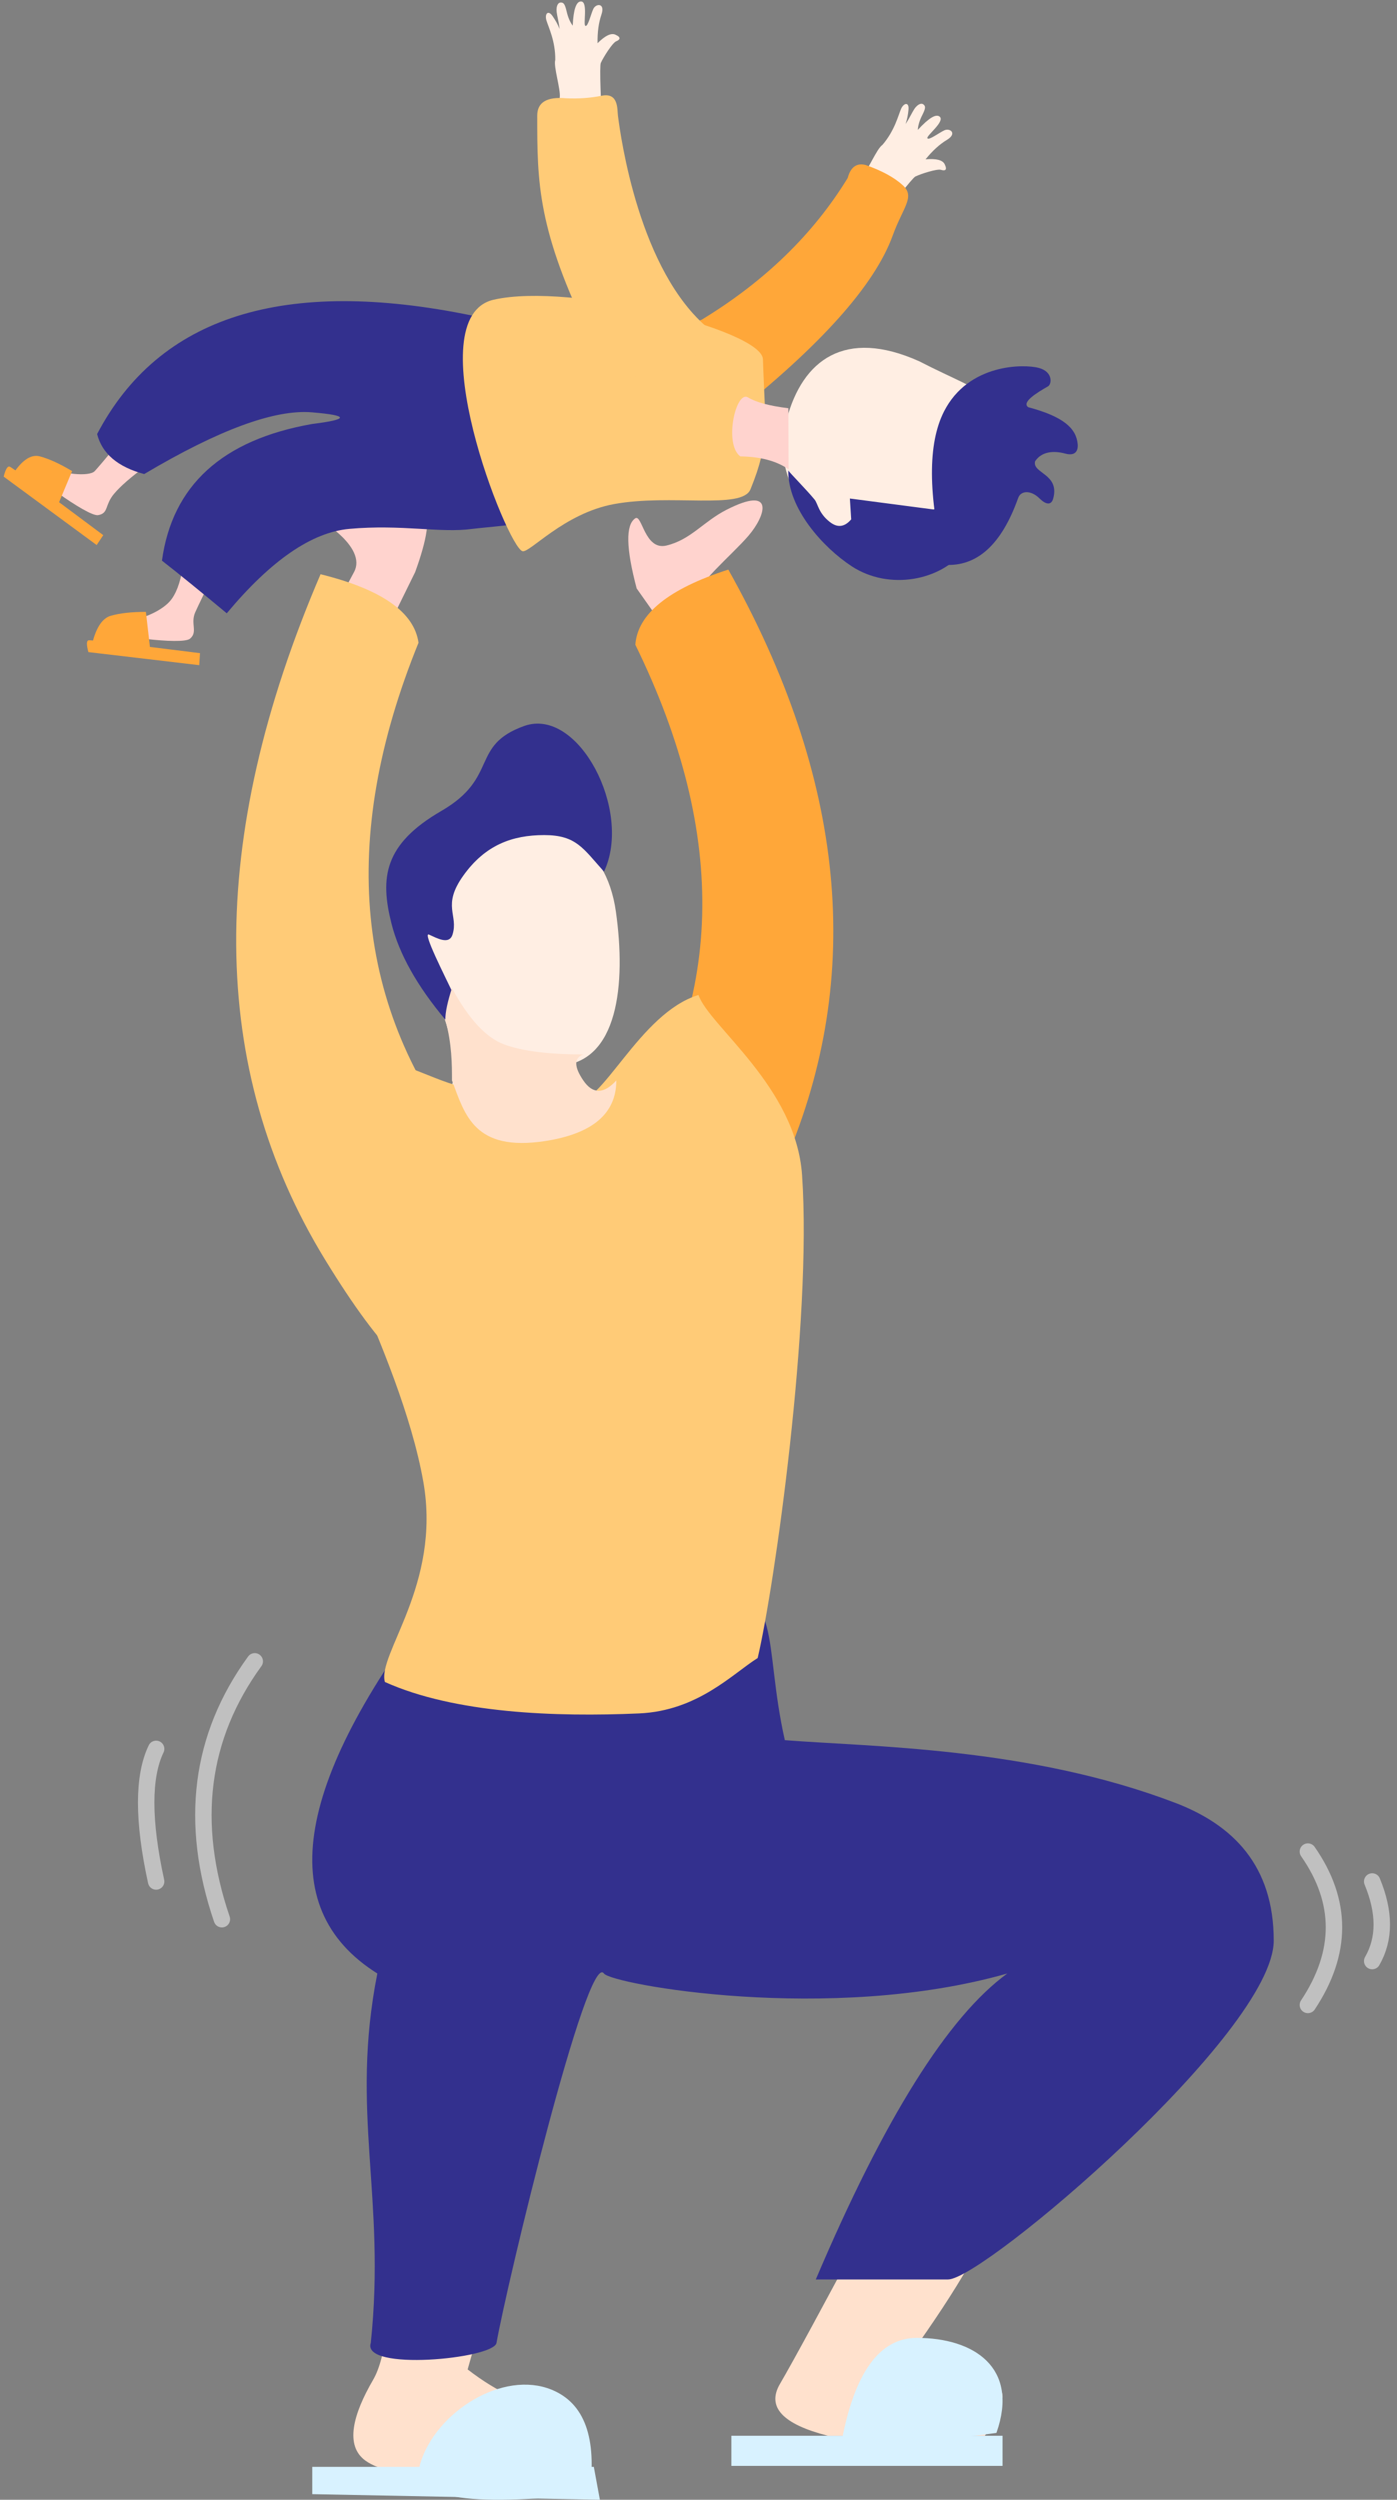 <?xml version="1.0" encoding="UTF-8"?>
<svg width="170px" height="304px" viewBox="0 0 170 304" version="1.1" xmlns="http://www.w3.org/2000/svg" xmlns:xlink="http://www.w3.org/1999/xlink">
    <rect x="0" y="0" width="170" height="304" fill="#808080" stroke="none"/>
    <!-- Generator: Sketch 55.2 (78181) - https://sketchapp.com -->
    <title>爸带娃</title>
    <desc>Created with Sketch.</desc>
    <g id="页面1" stroke="none" stroke-width="1" fill="none" fill-rule="evenodd">
        <g id="画板" transform="translate(-593, -1131)">
            <g id="爸带娃" transform="translate(585, 1114)">
                <g id="编组-18" transform="translate(97, 283)">
                    <path d="M16.912,3.663 C11.202,14.383 7.534,21.136 5.907,23.923 C4.28,26.709 6.226,28.807 11.744,30.216 L30.846,30.216 C33.718,26.02 33.718,23.923 30.846,23.923 C27.975,23.923 24.085,23.923 19.176,23.923 C25.942,14.822 30.12,8.069 31.708,3.663 C33.297,-0.744 28.365,-0.744 16.912,3.663 Z" id="路径-56备份" fill="#FFE1CD"></path>
                    <polygon id="路径-57备份" fill="#D8F2FF" points="2.02764888e-13 33.879 33 33.879 33 30.216 2.02764888e-13 30.216"></polygon>
                    <path d="M13.378,31.132 C14.942,22.586 18.008,18.313 22.576,18.313 C29.427,18.313 35.083,21.853 32.255,29.869 C26.211,30.711 19.919,31.132 13.378,31.132 Z" id="路径-58备份" fill="#D8F2FF"></path>
                </g>
                <path d="M55.097,289.307 C55.587,297.933 55.02,303.64 53.397,306.427 C50.962,310.609 49.94,314.403 52.461,316.235 C54.141,317.457 57.762,318.254 63.325,318.626 C67.346,320.458 70.996,320.458 74.274,318.626 C79.192,315.877 79.107,309.464 74.81,309.464 C71.945,309.464 68.644,308.026 64.908,305.15 C66.624,298.997 68.275,293.716 69.86,289.307 C71.445,284.898 66.524,284.898 55.097,289.307 Z" id="路径-56备份" fill="#FFE1CD"></path>
                <path d="M93.27,96.585 C95.351,92.54 96.391,90.042 96.391,89.093 C96.39,87.669 90.893,85.529 88.173,83.872 C85.453,82.214 83.133,79.001 89.744,80.049 C92.883,80.546 95.013,82.175 98.054,81.926 C100.777,81.702 99.664,77.331 100.636,77.609 C102.007,78.002 102.829,80.723 103.102,85.773 L99.749,96.589 L93.27,96.585 Z" id="路径-60备份" fill="#FFD3CE" transform="translate(94.278, 87.093) scale(-1, 1) rotate(18) translate(-94.278, -87.093) "></path>
                <path d="M62.127,210 C43.843,233.292 41.106,248.959 53.917,257 C50.575,273.877 54.991,284.116 53.121,301.924 C51.926,305.412 68.076,303.866 68.42,301.924 C69.727,294.552 79.468,254.137 81.491,257 C82.406,258.294 108.939,263.157 130.577,257 C123.357,262.251 115.59,274.653 107.274,294.207 C112.58,294.207 117.946,294.207 123.371,294.207 C127.681,294.207 163,264.161 163,252.997 C163,243.885 158.055,238.933 151.014,236.246 C133.195,229.443 113.82,229.443 103.506,228.623 C100.804,216.619 103.414,210 94.213,210 C86.277,210 75.582,210 62.127,210 Z" id="路径-55" fill="#33308E"></path>
                <path d="M98.869,86.346 C82.876,110.707 78.883,134.43 86.891,157.516 C94.898,180.602 101.55,180.816 106.848,158.159 C95.64,139.275 96.529,118.641 109.515,96.256 C109.515,92.502 105.967,89.198 98.869,86.346 Z" id="路径-59备份" fill="#FFA739" transform="translate(96.199, 130.669) scale(-1, 1) rotate(-4) translate(-96.199, -130.669) "></path>
                <path d="M74.117,147.226 C81.351,147.867 83.607,138.515 83.609,129.657 C83.611,120.799 77.488,117.037 70.375,117.039 C63.263,117.041 54.443,127.619 58.812,134.661 C60.615,137.567 60.329,135.261 61.165,139.69 C61.856,143.356 61.386,146.7 60.921,147.794 C60.186,153.024 69.705,146.835 74.117,147.226 Z" id="椭圆形" fill="#FFEEE3" transform="translate(70.628, 133.471) rotate(-8) translate(-70.628, -133.471) "></path>
                <path d="M70.329,147.448 C68.609,148.305 61.857,142.687 59.804,143.196 C54.065,144.618 51.67,151.181 49.741,153.344 C47.536,155.815 57.202,178.049 57.754,194.399 C58.181,207.065 49.24,214.367 49.736,217.811 C57.611,222.777 69.73,224.932 79.832,225.9 C86.964,226.583 91.786,222.698 95.061,221.238 C98.293,212.939 107.318,181.626 108.585,163.826 C109.35,153.064 99.892,144.303 99.152,140.385 C91.629,141.57 85.486,152.466 82.288,151.102 C80.359,150.279 72.327,146.453 70.329,147.448 Z" id="路径-33" fill="#FFCB77" transform="translate(79.022, 183.182) rotate(-8) translate(-79.022, -183.182) "></path>
                <path d="M47.317,94 C48.733,91.061 49.988,88.583 51.083,86.567 C52.725,83.543 46.885,79.746 44.039,78.866 C41.194,77.985 38.935,74.086 44.039,75.198 C49.144,76.309 52.764,79.063 54.871,78.866 C56.898,78.676 54.352,75.301 56.061,75.198 C58.297,75.063 59.163,78.125 59.645,78.866 C60.364,79.97 59.99,82.537 58.523,86.567 L54.871,94 L47.317,94 Z" id="路径-60" fill="#FFD3CE"></path>
                <path d="M53.928,86.804 C35.698,116.882 32.01,144.414 42.862,169.401 C53.714,194.389 60.06,190.793 61.899,158.614 C50.692,139.732 51.584,119.098 64.573,96.713 C64.574,92.958 61.025,89.655 53.928,86.804 Z" id="路径-59" fill="#FFCB77" transform="translate(50.68, 136.294) rotate(-8) translate(-50.68, -136.294) "></path>
                <g id="编组-14" transform="translate(75, 65.5) rotate(105) translate(-75, -65.5) translate(25, 2)">
                    <path d="M44.172,9.9 C34.585,9.9 36.033,11.949 33.978,21.366 C32.411,31.146 37.503,35.1 44.947,35.1 C52.39,35.1 57.089,29.407 57.089,21.366 C57.089,13.326 53.759,9.9 44.172,9.9 Z" id="路径-61" fill="#FFEEE3"></path>
                    <g id="编组-19" transform="translate(79.193, 94.168)">
                        <path d="M3.43,4.686 C5.232,5.464 6.446,6.314 7.072,7.235 C8.011,8.617 8.485,11.452 7.906,12.91 C7.327,14.368 8.231,15.421 8.742,15.427 C9.253,15.432 12.634,7.101 12.065,5.934 C11.497,4.767 10.292,5.485 9.072,4.517 C8.259,3.872 6.996,2.814 5.283,1.343 L3.43,4.686 Z" id="路径-68备份" fill="#FFD3CE" transform="translate(7.78, 8.385) rotate(-29) translate(-7.78, -8.385) "></path>
                        <path d="M10.222,15.271 C10.219,15.013 11.892,10.779 15.24,2.567 L16.629,3.033 L11.602,15.651 C10.685,15.655 10.225,15.528 10.222,15.271 Z" id="路径-69备份" fill="#FFA739" transform="translate(13.425, 9.109) rotate(-30) translate(-13.425, -9.109) "></path>
                        <path d="M12.746,16.328 C10.644,15.271 9.587,14.159 9.575,12.992 C9.563,11.825 9.78,10.415 10.226,8.762 L14.573,9.408 L12.746,16.328 Z" id="路径-70备份" fill="#FFA739" transform="translate(12.074, 12.545) rotate(-30) translate(-12.074, -12.545) "></path>
                    </g>
                    <path d="M13.48,26.406 C13.887,27.093 28.518,36.23 32.966,37.834 C35.931,38.904 35.931,40.954 32.966,43.983 C22.927,38.904 16.62,35.208 14.044,32.895 C13.296,32.223 10.514,31.384 10.003,30.734 C8.135,29.385 6.196,29.113 5.437,28.853 C4.677,28.593 4.474,27.944 5.437,27.944 C6.079,27.944 6.675,28.011 7.226,28.144 C6.852,27.94 6.333,27.697 5.669,27.417 C4.673,26.997 4.495,26.472 4.641,26.221 C4.844,25.873 5.103,25.873 5.977,26.221 C6.659,26.493 7.269,26.62 7.806,26.6 C6.237,25.392 5.627,24.552 5.977,24.079 C6.502,23.37 8.458,25.561 8.718,25.349 C8.979,25.138 7.937,24.013 7.571,23.37 C7.205,22.727 7.812,21.732 8.718,22.981 C9.323,23.813 10.179,24.602 11.288,25.349 C11.062,24.064 11.192,23.274 11.675,22.981 C12.401,22.541 12.503,22.901 12.397,23.37 C12.291,23.839 13.073,25.718 13.48,26.406 Z" id="路径-64" fill="#FFEEE3" transform="translate(19.893, 33.183) rotate(-10) translate(-19.893, -33.183) "></path>
                    <path d="M11.866,60.836 C12.273,61.523 26.906,70.657 31.354,72.261 C34.32,73.331 34.319,75.38 31.353,78.409 C21.314,73.331 15.005,69.636 12.429,67.324 C11.681,66.653 8.899,65.814 8.388,65.164 C6.52,63.816 4.581,63.544 3.821,63.284 C3.061,63.024 2.858,62.375 3.821,62.375 C4.463,62.375 5.06,62.441 5.611,62.575 C5.237,62.371 4.718,62.128 4.053,61.848 C3.057,61.428 2.88,60.904 3.025,60.653 C3.228,60.304 3.487,60.304 4.362,60.653 C5.044,60.925 5.653,61.051 6.19,61.031 C4.621,59.824 4.012,58.984 4.362,58.511 C4.887,57.802 6.843,59.992 7.103,59.781 C7.364,59.569 6.322,58.445 5.956,57.802 C5.59,57.158 6.197,56.164 7.103,57.412 C7.708,58.244 8.564,59.034 9.673,59.78 C9.448,58.495 9.577,57.705 10.061,57.412 C10.786,56.972 10.889,57.333 10.783,57.801 C10.677,58.27 11.459,60.149 11.866,60.836 Z" id="路径-64" fill="#FFEEE3" transform="translate(18.279, 67.612) scale(-1, -1) rotate(130) translate(-18.279, -67.612) "></path>
                    <path d="M38.008,55.281 C38.525,53.135 37.843,50.788 35.963,48.241 C29.488,42.043 22.401,37.805 14.704,35.527 C13.32,35.527 12.622,34.955 12.611,33.812 C12.777,31.705 13.182,30.038 13.827,28.81 C14.794,26.968 16.397,28.112 20.033,28.424 C26.437,28.974 35.261,33.435 46.506,41.807 C40.324,52.936 37.491,57.427 38.008,55.281 Z" id="路径-63" fill="#FFA739"></path>
                    <g id="编组-20" transform="translate(69.073, 109.026)">
                        <path d="M-4.4408921e-15,3.994 C1.94,4.882 3.198,5.477 3.774,5.777 C4.638,6.228 5.228,9.722 4.638,11.232 C4.047,12.742 4.935,13.818 5.443,13.818 C5.951,13.818 9.396,5.191 8.842,3.994 C8.289,2.797 7.475,3.559 5.84,2.797 C4.75,2.289 3.361,1.356 1.673,1.95399252e-14 L-4.4408921e-15,3.994 Z" id="路径-68" fill="#FFD3CE"></path>
                        <path d="M5.931,15.931 C5.931,15.665 7.631,11.275 11.032,2.761 L12.402,3.227 L7.293,16.309 C6.385,16.323 5.931,16.197 5.931,15.931 Z" id="路径-69" fill="#FFA739"></path>
                        <path d="M7.102,15.436 C4.883,14.775 3.774,13.86 3.774,12.69 C3.774,11.52 4.012,10.105 4.489,8.443 L8.951,9.046 L7.102,15.436 Z" id="路径-70" fill="#FFA739"></path>
                    </g>
                    <path d="M42.692,75.319 C44.059,98.679 52.635,112.136 68.422,115.692 C70.567,114.491 71.639,112.227 71.639,108.9 C64.087,101.526 59.908,95.599 59.103,91.12 C58.298,86.642 58.755,86.519 60.475,90.752 C65.161,100.796 72.086,105.241 81.251,104.087 C82.271,101.68 83.653,98.588 85.395,94.812 C77.794,91.292 73.203,87.378 71.62,83.071 C69.403,77.036 69.264,72.197 67.745,68.606 C67.48,67.982 66.147,64.303 65.851,63.779 C63.103,58.9 55.383,62.747 42.692,75.319 Z" id="路径-65" fill="#33308E"></path>
                    <path d="M57.089,11.949 C49.381,16.127 43.385,17.763 39.101,16.858 C32.675,15.5 30.994,8.943 30.994,7.096 C30.994,5.25 32.506,5.054 32.865,5.417 C33.943,6.508 35.572,8.065 35.941,7.096 C35.941,2.733 36.858,0.79 38.743,0.107 C39.201,-0.059 40.225,-0.235 40.225,1.28 C40.225,2.794 40.742,4.131 42.074,4.58 C43.609,4.58 42.751,1.28 45.863,1.28 C46.815,1.28 46.815,1.997 46.299,2.902 C45.591,4.143 45.922,5.336 46.925,5.417 C52.912,5.899 56.3,8.076 57.089,11.949 Z" id="路径-66" fill="#33308E"></path>
                    <path d="M47.656,37.155 C46.025,37.381 42.08,38.758 38.667,39.783 C35.253,40.807 35.635,64.743 40.146,73.298 C44.657,81.854 68.786,63.947 68.786,62.005 C68.786,61.094 63.035,58.328 60.375,52.745 C57.362,46.419 57.03,37.497 54.339,37.155 C50.89,36.717 49.287,36.929 47.656,37.155 Z" id="路径-62" fill="#FFCB77"></path>
                    <path d="M41.996,77.106 C42.775,73.848 54.452,73.282 39.944,69.982 C25.437,66.682 20.965,63.06 14.657,57.952 C13.402,56.936 13.589,55.587 15.219,53.905 C16.239,52.759 17.073,51.564 17.72,50.321 C18.692,48.457 20.214,49.935 20.838,50.32 C23.08,51.705 37.175,60.239 47.969,58.032 C49.066,57.808 49.548,59.601 49.413,63.411 C43.949,74.714 41.477,79.279 41.996,77.106 Z" id="路径-63" fill="#FFCB77" transform="translate(31.637, 63.516) scale(-1, -1) rotate(126) translate(-31.637, -63.516) "></path>
                    <path d="M50.939,15.008 L52.286,25.181 L54.692,24.371 C55.81,24.9 56.138,25.709 55.675,26.798 C54.98,28.432 53.916,28.759 53.531,29.287 C52.717,30.405 51.258,32.903 50.939,33.3 C55.381,32.184 58.87,26.84 60.188,22.833 C61.89,17.655 59.047,11.829 54.692,10.08 C48.669,7.662 47.418,9.304 50.939,15.008 Z" id="路径-67" fill="#33308E"></path>
                    <path d="M43.617,35.257 C43.94,37.539 43.94,39.232 43.617,40.337 C43.131,41.995 49.853,41.739 50.79,39.389 C50.183,37.001 50.183,34.971 50.79,33.3 L43.617,35.257 Z" id="路径-71" fill="#FFD3CE"></path>
                </g>
                <path d="M81.5,123 C85,115.614 78.38,102.92 71.78,105.29 C65.18,107.661 68.742,111.549 61.716,115.614 C54.691,119.678 54.236,123.757 55.637,129.311 C56.572,133.013 58.757,136.91 62.192,141 C62.774,139.389 63.065,138.278 63.065,137.668 C62.193,135.814 59.366,130.283 60.205,130.657 C61.168,131.085 62.658,131.948 63.065,130.657 C63.822,128.262 61.734,127.181 64.386,123.477 C67.038,119.773 70.318,118.556 74.223,118.556 C78.127,118.556 78.954,120.173 81.5,123 Z" id="路径-72" fill="#33308E"></path>
                <path d="M63,148.393 C64.564,152.542 65.692,157.099 74.346,155.763 C80.115,154.871 83,152.415 83,148.393 C81.465,150.073 80.125,150.073 78.982,148.393 C77.838,146.713 77.838,145.658 78.982,145.23 C74.725,145.23 71.503,144.82 69.316,144 C67.129,143.18 65.024,140.901 63,137.163 C62.462,138.818 62.192,140.097 62.192,141 C63,144 63,146.454 63,148.393 Z" id="路径-73" fill="#FFE1CD"></path>
                <path d="M75.163,307.63 C69.2,305.164 61.051,310.312 59.148,316.571 C57.88,320.743 64.743,321.968 79.738,320.245 C80.664,313.479 79.139,309.274 75.163,307.63 Z" id="路径-74" fill="#D8F2FF"></path>
                <polygon id="路径-75" fill="#D8F2FF" points="46 320.318 81 321 80.262 317 46 317"></polygon>
                <path d="M39,219.038 C32.333,228.211 31,238.664 35,250.398" id="路径-99" stroke="#FFFFFF" stroke-width="2" opacity="0.5" stroke-linecap="round"></path>
                <path d="M27,229.684 C25.384,233.04 25.384,238.415 27,245.809" id="路径-100" stroke="#FFFFFF" stroke-width="2" opacity="0.5" stroke-linecap="round"></path>
                <path d="M167.156,242.172 C171.387,248.239 171.387,254.456 167.156,260.824" id="路径-101" stroke="#FFFFFF" stroke-width="2" opacity="0.5" stroke-linecap="round"></path>
                <path d="M174.982,245.809 C176.537,249.564 176.537,252.791 174.982,255.487" id="路径-102" stroke="#FFFFFF" stroke-width="2" opacity="0.5" stroke-linecap="round"></path>
            </g>
        </g>
    </g>
</svg>